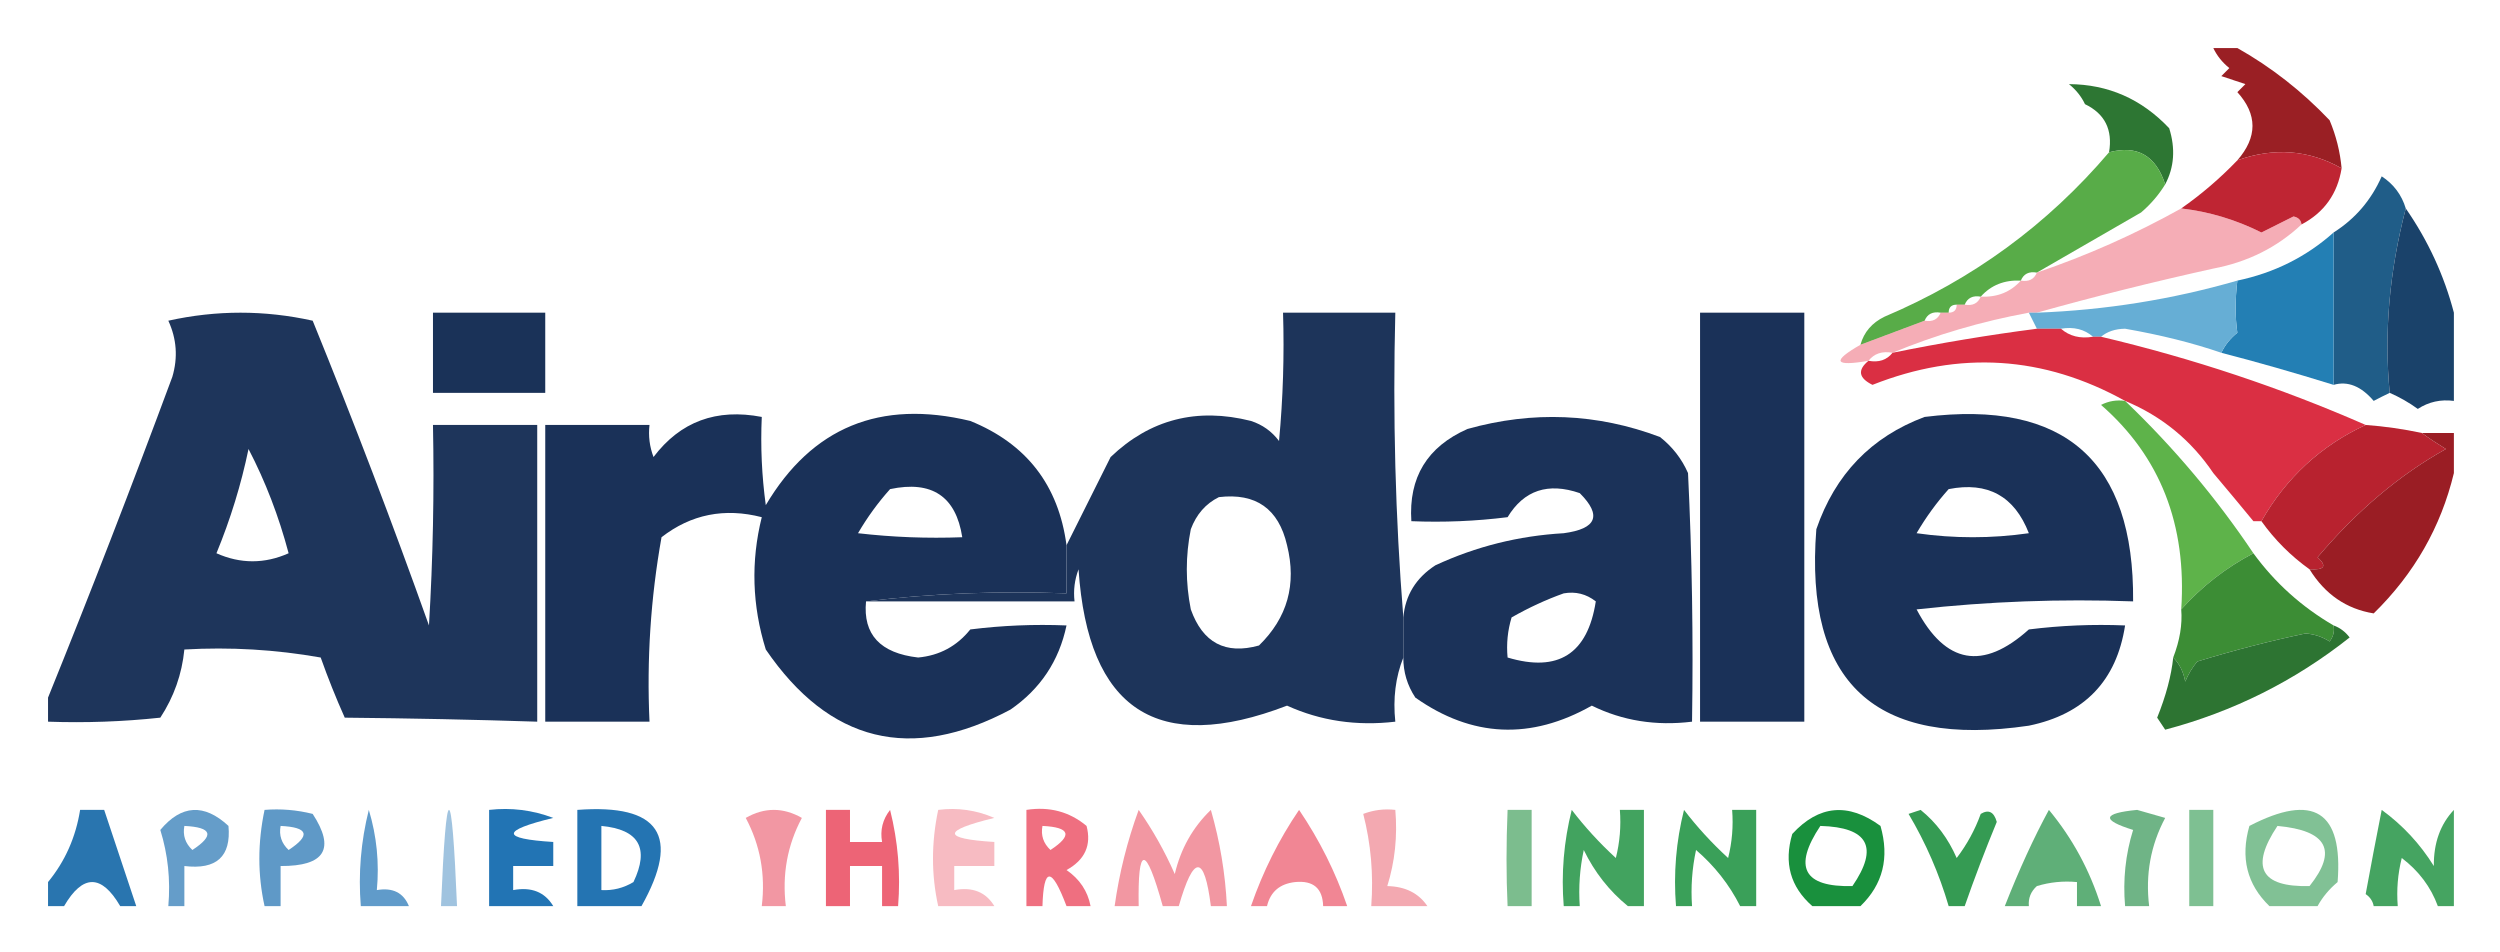 <svg xmlns="http://www.w3.org/2000/svg" role="img" viewBox="-6.49 -6.49 311.74 118.74"><title>Airedale logo</title><style>svg {shape-rendering:geometricPrecision;text-rendering:geometricPrecision;image-rendering:optimizeQuality;fill-rule:evenodd;clip-rule:evenodd}</style><g><path fill="#185650" d="M 253.5,6.5 C 252.833,7.167 252.833,7.167 253.5,6.5 Z" opacity=".008"/></g><g><path fill="#9a1f24" d="M 269.5,-0.5 C 270.5,-0.5 271.5,-0.5 272.5,-0.5C 276.717,1.877 280.551,4.877 284,8.5C 284.813,10.436 285.313,12.436 285.5,14.5C 281.414,12.197 277.081,11.864 272.5,13.5C 275.015,10.614 275.015,7.78 272.5,5C 272.833,4.667 273.167,4.333 273.5,4C 272.5,3.667 271.5,3.333 270.5,3C 270.833,2.667 271.167,2.333 271.5,2C 270.619,1.292 269.953,0.458 269.5,-0.5 Z" opacity=".996"/></g><g><path fill="#2d7633" d="M 263.5,16.5 C 262.336,12.905 260.003,11.571 256.5,12.5C 256.975,9.687 255.975,7.687 253.5,6.5C 253.047,5.542 252.381,4.708 251.5,4C 256.391,4.026 260.558,5.859 264,9.5C 264.796,12.039 264.629,14.372 263.5,16.5 Z"/></g><g><path fill="#bf2533" d="M 285.5,14.5 C 284.99,17.674 283.323,20.008 280.5,21.5C 280.44,20.957 280.107,20.624 279.5,20.5C 278.167,21.167 276.833,21.833 275.5,22.5C 272.32,20.905 268.987,19.905 265.5,19.5C 268.02,17.737 270.353,15.737 272.5,13.5C 277.081,11.864 281.414,12.197 285.5,14.5 Z"/></g><g><path fill="#205d88" d="M 293.5,19.5 C 291.446,27.404 290.779,35.071 291.5,42.5C 290.85,42.804 290.183,43.137 289.5,43.5C 287.928,41.659 286.262,40.992 284.5,41.5C 284.494,35.188 284.494,28.855 284.5,22.5C 287.192,20.797 289.192,18.464 290.5,15.5C 291.984,16.467 292.984,17.8 293.5,19.5 Z" opacity=".999"/></g><g><path fill="#54aa43" d="M 263.5,16.5 C 262.71,17.794 261.71,18.961 260.5,20C 256.104,22.527 251.771,25.027 247.5,27.5C 246.508,27.328 245.842,27.662 245.5,28.5C 243.447,28.402 241.78,29.069 240.5,30.5C 239.508,30.328 238.842,30.662 238.5,31.5C 238.167,31.5 237.833,31.5 237.5,31.5C 236.833,31.5 236.5,31.833 236.5,32.5C 236.167,32.5 235.833,32.5 235.5,32.5C 234.508,32.328 233.842,32.662 233.5,33.5C 230.838,34.499 228.172,35.499 225.5,36.5C 225.937,34.926 226.937,33.759 228.5,33C 239.503,28.343 248.836,21.51 256.5,12.5C 260.003,11.571 262.336,12.905 263.5,16.5 Z" opacity=".972"/></g><g><path fill="#e42941" d="M 265.5,19.5 C 268.987,19.905 272.32,20.905 275.5,22.5C 276.833,21.833 278.167,21.167 279.5,20.5C 280.107,20.624 280.44,20.957 280.5,21.5C 277.454,24.357 273.787,26.19 269.5,27C 261.992,28.662 254.659,30.495 247.5,32.5C 247.167,32.5 246.833,32.5 246.5,32.5C 240.561,33.594 234.894,35.261 229.5,37.5C 228.209,37.263 227.209,37.596 226.5,38.5C 222.221,39.236 221.887,38.57 225.5,36.5C 228.172,35.499 230.838,34.499 233.5,33.5C 234.492,33.672 235.158,33.338 235.5,32.5C 235.833,32.5 236.167,32.5 236.5,32.5C 237.167,32.5 237.5,32.167 237.5,31.5C 237.833,31.5 238.167,31.5 238.5,31.5C 239.492,31.672 240.158,31.338 240.5,30.5C 242.553,30.598 244.22,29.931 245.5,28.5C 246.492,28.672 247.158,28.338 247.5,27.5C 253.729,25.386 259.729,22.719 265.5,19.5 Z" opacity=".382"/></g><g><path fill="#237fb4" d="M 284.5,22.5 C 284.494,28.855 284.494,35.188 284.5,41.5C 279.569,39.971 274.902,38.637 270.5,37.5C 270.953,36.542 271.619,35.708 272.5,35C 272.216,33.044 272.216,30.877 272.5,28.5C 277.098,27.535 281.098,25.535 284.5,22.5 Z"/></g><g><path fill="#1a426a" d="M 293.5,19.5 C 296.277,23.506 298.277,27.84 299.5,32.5C 299.5,36.167 299.5,39.833 299.5,43.5C 297.856,43.286 296.356,43.62 295,44.5C 293.887,43.695 292.721,43.028 291.5,42.5C 290.779,35.071 291.446,27.404 293.5,19.5 Z" opacity=".994"/></g><g><path fill="#66aed5" d="M 272.5,28.5 C 272.216,30.877 272.216,33.044 272.5,35C 271.619,35.708 270.953,36.542 270.5,37.5C 266.947,36.278 262.947,35.278 258.5,34.5C 257.274,34.52 256.274,34.853 255.5,35.5C 255.167,35.5 254.833,35.5 254.5,35.5C 253.432,34.566 252.099,34.232 250.5,34.5C 249.5,34.5 248.5,34.5 247.5,34.5C 247.167,33.833 246.833,33.167 246.5,32.5C 246.833,32.5 247.167,32.5 247.5,32.5C 256.036,32.183 264.369,30.85 272.5,28.5 Z"/></g><g><path fill="#1a3158" d="M 168.5,70.5 C 168.5,72.167 168.5,73.833 168.5,75.5C 167.527,77.948 167.194,80.615 167.5,83.5C 162.678,84.065 158.178,83.399 154,81.5C 137.842,87.71 129.175,82.044 128,64.5C 127.51,65.793 127.343,67.127 127.5,68.5C 118.833,68.5 110.167,68.5 101.5,68.5C 109.65,67.507 117.983,67.174 126.5,67.5C 126.5,65.5 126.5,63.5 126.5,61.5C 128.236,58.028 130.069,54.361 132,50.5C 136.922,45.798 142.755,44.298 149.5,46C 150.931,46.465 152.097,47.299 153,48.5C 153.499,43.177 153.666,37.844 153.5,32.5C 158.167,32.5 162.833,32.5 167.5,32.5C 167.171,45.344 167.505,58.011 168.5,70.5 Z M 145.5,55.5 C 150.118,54.949 152.951,56.949 154,61.5C 155.213,66.382 154.046,70.548 150.5,74C 146.316,75.165 143.483,73.665 142,69.5C 141.333,66.167 141.333,62.833 142,59.5C 142.69,57.65 143.856,56.316 145.5,55.5 Z" opacity=".984"/></g><g><path fill="#1a3158" d="M -0.5,83.5 C -0.5,82.5 -0.5,81.5 -0.5,80.5C 4.697,67.676 9.863,54.343 15,40.5C 15.711,38.101 15.544,35.768 14.5,33.5C 20.5,32.167 26.5,32.167 32.5,33.5C 37.611,46.056 42.444,58.723 47,71.5C 47.5,63.173 47.666,54.84 47.5,46.5C 51.833,46.5 56.167,46.5 60.5,46.5C 60.5,58.833 60.5,71.167 60.5,83.5C 52.642,83.245 44.642,83.078 36.5,83C 35.407,80.557 34.407,78.057 33.5,75.5C 27.872,74.505 22.206,74.171 16.5,74.5C 16.196,77.579 15.196,80.412 13.5,83C 8.845,83.499 4.179,83.666 -0.5,83.5 Z M 24.5,49.5 C 26.609,53.551 28.276,57.884 29.5,62.5C 26.5,63.833 23.5,63.833 20.5,62.5C 22.242,58.275 23.576,53.941 24.5,49.5 Z" opacity=".977"/></g><g><path fill="#1a3258" d="M 47.5,32.5 C 52.167,32.5 56.833,32.5 61.5,32.5C 61.5,35.833 61.5,39.167 61.5,42.5C 56.833,42.5 52.167,42.5 47.5,42.5C 47.5,39.167 47.5,35.833 47.5,32.5 Z"/></g><g><path fill="#1a3158" d="M 205.5,32.5 C 209.833,32.5 214.167,32.5 218.5,32.5C 218.5,49.5 218.5,66.5 218.5,83.5C 214.167,83.5 209.833,83.5 205.5,83.5C 205.5,66.5 205.5,49.5 205.5,32.5 Z"/></g><g><path fill="#d8283c" d="M 247.5,34.5 C 248.5,34.5 249.5,34.5 250.5,34.5C 251.568,35.434 252.901,35.768 254.5,35.5C 254.833,35.5 255.167,35.5 255.5,35.5C 266.921,38.196 277.921,41.863 288.5,46.5C 282.911,49.087 278.578,53.087 275.5,58.5C 275.167,58.5 274.833,58.5 274.5,58.5C 272.823,56.46 271.156,54.46 269.5,52.5C 266.735,48.402 263.068,45.402 258.5,43.5C 248.357,37.867 237.857,37.2 227,41.5C 225.272,40.648 225.105,39.648 226.5,38.5C 227.791,38.737 228.791,38.404 229.5,37.5C 235.46,36.285 241.46,35.285 247.5,34.5 Z" opacity=".964"/></g><g><path fill="#1a3158" d="M 126.5,61.5 C 126.5,63.5 126.5,65.5 126.5,67.5C 117.983,67.174 109.65,67.507 101.5,68.5C 101.104,72.629 103.271,74.962 108,75.5C 110.664,75.251 112.831,74.085 114.5,72C 118.486,71.501 122.486,71.335 126.5,71.5C 125.566,75.934 123.232,79.434 119.5,82C 107.098,88.598 96.931,86.098 89,74.5C 87.293,69.005 87.127,63.505 88.5,58C 83.848,56.807 79.681,57.64 76,60.5C 74.644,68.095 74.144,75.762 74.5,83.5C 70.167,83.5 65.833,83.5 61.5,83.5C 61.5,71.167 61.5,58.833 61.5,46.5C 65.833,46.5 70.167,46.5 74.5,46.5C 74.343,47.873 74.51,49.207 75,50.5C 78.342,46.078 82.842,44.411 88.5,45.5C 88.335,49.182 88.501,52.848 89,56.5C 94.754,46.794 103.254,43.294 114.5,46C 121.502,48.837 125.502,54.003 126.5,61.5 Z M 104.5,54.5 C 109.709,53.396 112.709,55.396 113.5,60.5C 109.154,60.666 104.821,60.499 100.5,60C 101.665,58.008 102.998,56.175 104.5,54.5 Z" opacity=".996"/></g><g><path fill="#1a3158" d="M 168.5,75.5 C 168.5,73.833 168.5,72.167 168.5,70.5C 168.744,67.737 170.077,65.571 172.5,64C 177.555,61.654 182.889,60.321 188.5,60C 192.617,59.451 193.284,57.784 190.5,55C 186.541,53.638 183.541,54.638 181.5,58C 177.514,58.499 173.514,58.666 169.5,58.5C 169.144,53.048 171.477,49.215 176.5,47C 184.658,44.716 192.658,45.049 200.5,48C 202.049,49.214 203.215,50.714 204,52.5C 204.5,62.828 204.666,73.161 204.5,83.5C 200.003,84.055 195.836,83.389 192,81.5C 184.394,85.806 177.061,85.473 170,80.5C 168.991,78.975 168.491,77.308 168.5,75.5 Z M 188.5,67.5 C 189.978,67.238 191.311,67.571 192.5,68.5C 191.479,75.057 187.812,77.391 181.5,75.5C 181.34,73.801 181.506,72.134 182,70.5C 184.166,69.269 186.333,68.269 188.5,67.5 Z" opacity=".991"/></g><g><path fill="#1a3158" d="M 233.5,45.5 C 250.985,43.322 259.651,50.989 259.5,68.5C 250.475,68.168 241.475,68.502 232.5,69.5C 236.101,76.32 240.768,77.154 246.5,72C 250.486,71.501 254.486,71.335 258.5,71.5C 257.431,78.404 253.431,82.57 246.5,84C 227.327,86.823 218.494,78.656 220,59.5C 222.352,52.65 226.852,47.983 233.5,45.5 Z M 236.5,54.5 C 241.372,53.539 244.705,55.372 246.5,60C 241.833,60.667 237.167,60.667 232.5,60C 233.665,58.008 234.998,56.175 236.5,54.5 Z" opacity=".998"/></g><g><path fill="#b8222f" d="M 288.5,46.5 C 290.861,46.674 293.194,47.007 295.5,47.5C 296.398,48.158 297.398,48.824 298.5,49.5C 292.719,52.723 287.385,57.223 282.5,63C 283.712,64.107 283.379,64.607 281.5,64.5C 279.167,62.833 277.167,60.833 275.5,58.5C 278.578,53.087 282.911,49.087 288.5,46.5 Z"/></g><g><path fill="#9a1d24" d="M 295.5,47.5 C 296.833,47.5 298.167,47.5 299.5,47.5C 299.5,49.167 299.5,50.833 299.5,52.5C 297.885,59.221 294.551,65.054 289.5,70C 286.094,69.448 283.428,67.615 281.5,64.5C 283.379,64.607 283.712,64.107 282.5,63C 287.385,57.223 292.719,52.723 298.5,49.5C 297.398,48.824 296.398,48.158 295.5,47.5 Z"/></g><g><path fill="#185650" d="M 269.5,52.5 C 268.833,53.167 268.833,53.167 269.5,52.5 Z" opacity=".008"/></g><g><path fill="#5db249" d="M 258.5,43.5 C 264.547,49.278 269.88,55.611 274.5,62.5C 271.067,64.305 268.067,66.638 265.5,69.5C 266.209,58.933 262.876,50.433 255.5,44C 256.448,43.517 257.448,43.35 258.5,43.5 Z" opacity=".991"/></g><g><path fill="#185650" d="M 274.5,58.5 C 273.833,59.167 273.833,59.167 274.5,58.5 Z" opacity=".008"/></g><g><path fill="#3c8d35" d="M 274.5,62.5 C 277.185,66.183 280.518,69.183 284.5,71.5C 284.631,72.239 284.464,72.906 284,73.5C 283.107,72.919 282.107,72.585 281,72.5C 276.446,73.462 271.946,74.629 267.5,76C 266.874,76.75 266.374,77.584 266,78.5C 265.768,77.263 265.268,76.263 264.5,75.5C 265.32,73.385 265.653,71.385 265.5,69.5C 268.067,66.638 271.067,64.305 274.5,62.5 Z"/></g><g><path fill="#2d7432" d="M 284.5,71.5 C 285.289,71.783 285.956,72.283 286.5,73C 279.66,78.42 271.993,82.253 263.5,84.5C 263.167,84 262.833,83.5 262.5,83C 263.6,80.269 264.267,77.769 264.5,75.5C 265.268,76.263 265.768,77.263 266,78.5C 266.374,77.584 266.874,76.75 267.5,76C 271.946,74.629 276.446,73.462 281,72.5C 282.107,72.585 283.107,72.919 284,73.5C 284.464,72.906 284.631,72.239 284.5,71.5 Z"/></g><g><path fill="#0f66ab" d="M 16.5,106.5 C 15.833,106.5 15.167,106.5 14.5,106.5C 14.784,103.223 14.45,100.057 13.5,97C 16.132,93.852 18.965,93.685 22,96.5C 22.342,100.32 20.509,101.986 16.5,101.5C 16.5,103.167 16.5,104.833 16.5,106.5 Z M 16.5,96.5 C 19.957,96.667 20.29,97.667 17.5,99.5C 16.614,98.675 16.281,97.675 16.5,96.5 Z" opacity=".64"/></g><g><path fill="#0b66ad" d="M 44.5,106.5 C 42.5,106.5 40.5,106.5 38.5,106.5C 38.176,102.445 38.509,98.445 39.5,94.5C 40.487,97.768 40.82,101.102 40.5,104.5C 42.483,104.157 43.817,104.824 44.5,106.5 Z" opacity=".652"/></g><g><path fill="#e12e43" d="M 171.5,106.5 C 169.167,106.5 166.833,106.5 164.5,106.5C 164.793,102.563 164.46,98.73 163.5,95C 164.793,94.51 166.127,94.343 167.5,94.5C 167.784,97.777 167.451,100.943 166.5,104C 168.744,104.05 170.411,104.883 171.5,106.5 Z" opacity=".414"/></g><g><path fill="#0f66ab" d="M 28.5,106.5 C 27.833,106.5 27.167,106.5 26.5,106.5C 25.634,102.601 25.634,98.601 26.5,94.5C 28.527,94.338 30.527,94.504 32.5,95C 35.349,99.36 34.016,101.527 28.5,101.5C 28.5,103.167 28.5,104.833 28.5,106.5 Z M 28.5,96.5 C 31.957,96.667 32.29,97.667 29.5,99.5C 28.614,98.675 28.281,97.675 28.5,96.5 Z" opacity=".663"/></g><g><path fill="#0e67ad" d="M 62.5,106.5 C 59.833,106.5 57.167,106.5 54.5,106.5C 54.5,102.5 54.5,98.5 54.5,94.5C 57.247,94.187 59.913,94.52 62.5,95.5C 55.951,97.093 55.951,98.093 62.5,98.5C 62.5,99.5 62.5,100.5 62.5,101.5C 60.833,101.5 59.167,101.5 57.5,101.5C 57.5,102.5 57.5,103.5 57.5,104.5C 59.781,104.077 61.448,104.744 62.5,106.5 Z" opacity=".911"/></g><g><path fill="#0f67ab" d="M 73.5,106.5 C 70.833,106.5 68.167,106.5 65.5,106.5C 65.5,102.5 65.5,98.5 65.5,94.5C 75.768,93.727 78.435,97.727 73.5,106.5 Z M 68.5,96.5 C 73.185,96.942 74.519,99.276 72.5,103.5C 71.264,104.246 69.93,104.579 68.5,104.5C 68.5,101.833 68.5,99.167 68.5,96.5 Z" opacity=".908"/></g><g><path fill="#e52c43" d="M 117.5,106.5 C 115.167,106.5 112.833,106.5 110.5,106.5C 109.634,102.601 109.634,98.601 110.5,94.5C 112.924,94.192 115.257,94.526 117.5,95.5C 110.951,97.093 110.951,98.093 117.5,98.5C 117.5,99.5 117.5,100.5 117.5,101.5C 115.833,101.5 114.167,101.5 112.5,101.5C 112.5,102.5 112.5,103.5 112.5,104.5C 114.781,104.077 116.448,104.744 117.5,106.5 Z" opacity=".324"/></g><g><path fill="#1f8f3e" d="M 184.5,106.5 C 183.5,106.5 182.5,106.5 181.5,106.5C 181.324,102.711 181.324,98.711 181.5,94.5C 182.5,94.5 183.5,94.5 184.5,94.5C 184.5,98.5 184.5,102.5 184.5,106.5 Z" opacity=".583"/></g><g><path fill="#1a8f3d" d="M 198.5,106.5 C 197.833,106.5 197.167,106.5 196.5,106.5C 194.177,104.605 192.344,102.272 191,99.5C 190.503,101.81 190.337,104.143 190.5,106.5C 189.833,106.5 189.167,106.5 188.5,106.5C 188.176,102.445 188.509,98.445 189.5,94.5C 191.149,96.65 192.982,98.65 195,100.5C 195.495,98.527 195.662,96.527 195.5,94.5C 196.5,94.5 197.5,94.5 198.5,94.5C 198.5,98.5 198.5,102.5 198.5,106.5 Z" opacity=".824"/></g><g><path fill="#1d8e40" d="M 255.5,106.5 C 254.5,106.5 253.5,106.5 252.5,106.5C 252.5,105.5 252.5,104.5 252.5,103.5C 250.801,103.34 249.134,103.506 247.5,104C 246.748,104.671 246.414,105.504 246.5,106.5C 245.5,106.5 244.5,106.5 243.5,106.5C 245.281,101.971 247.114,97.971 249,94.5C 251.941,98.047 254.108,102.047 255.5,106.5 Z" opacity=".706"/></g><g><path fill="#1c903e" d="M 269.5,106.5 C 268.5,106.5 267.5,106.5 266.5,106.5C 266.5,102.5 266.5,98.5 266.5,94.5C 267.5,94.5 268.5,94.5 269.5,94.5C 269.5,98.5 269.5,102.5 269.5,106.5 Z" opacity=".566"/></g><g><path fill="#1a8e3e" d="M 282.5,106.5 C 280.5,106.5 278.5,106.5 276.5,106.5C 273.697,103.796 272.863,100.463 274,96.5C 282.027,92.338 285.694,94.671 285,103.5C 283.955,104.373 283.122,105.373 282.5,106.5 Z M 277.5,96.5 C 283.704,97.07 285.037,99.57 281.5,104C 275.403,104.147 274.07,101.647 277.5,96.5 Z" opacity=".549"/></g><g><path fill="#0d67af" d="M 50.5,106.5 C 49.833,106.5 49.167,106.5 48.5,106.5C 49.167,90.5 49.833,90.5 50.5,106.5 Z" opacity=".392"/></g><g><path fill="#e42942" d="M 91.5,106.5 C 90.5,106.5 89.5,106.5 88.5,106.5C 88.979,102.566 88.312,98.899 86.5,95.5C 88.833,94.167 91.167,94.167 93.5,95.5C 91.688,98.899 91.021,102.566 91.5,106.5 Z" opacity=".481"/></g><g><path fill="#e32c42" d="M 146.5,106.5 C 145.833,106.5 145.167,106.5 144.5,106.5C 143.689,100.04 142.355,100.04 140.5,106.5C 139.833,106.5 139.167,106.5 138.5,106.5C 136.366,98.825 135.366,98.825 135.5,106.5C 134.5,106.5 133.5,106.5 132.5,106.5C 133.073,102.397 134.073,98.397 135.5,94.5C 137.253,97.005 138.753,99.671 140,102.5C 140.742,99.344 142.242,96.677 144.5,94.5C 145.632,98.426 146.299,102.426 146.5,106.5 Z" opacity=".492"/></g><g><path fill="#1a903e" d="M 212.5,106.5 C 211.833,106.5 211.167,106.5 210.5,106.5C 209.158,103.834 207.325,101.501 205,99.5C 204.503,101.81 204.337,104.143 204.5,106.5C 203.833,106.5 203.167,106.5 202.5,106.5C 202.176,102.445 202.509,98.445 203.5,94.5C 205.121,96.624 206.954,98.624 209,100.5C 209.495,98.527 209.662,96.527 209.5,94.5C 210.5,94.5 211.5,94.5 212.5,94.5C 212.5,98.5 212.5,102.5 212.5,106.5 Z" opacity=".858"/></g><g><path fill="#19903d" d="M 225.5,106.5 C 223.5,106.5 221.5,106.5 219.5,106.5C 216.76,104.1 215.927,101.1 217,97.5C 220.315,93.895 223.982,93.561 228,96.5C 229.137,100.463 228.303,103.796 225.5,106.5 Z M 220.5,96.5 C 226.488,96.664 227.821,99.164 224.5,104C 218.403,104.147 217.07,101.647 220.5,96.5 Z"/></g><g><path fill="#1e8a43" d="M 261.5,106.5 C 260.5,106.5 259.5,106.5 258.5,106.5C 258.216,103.223 258.549,100.057 259.5,97C 255.502,95.755 255.669,94.922 260,94.5C 261.167,94.833 262.333,95.167 263.5,95.5C 261.688,98.899 261.021,102.566 261.5,106.5 Z" opacity=".637"/></g><g><path fill="#1b903e" d="M 299.5,94.5 C 299.5,98.5 299.5,102.5 299.5,106.5C 298.833,106.5 298.167,106.5 297.5,106.5C 296.627,104.114 295.127,102.114 293,100.5C 292.505,102.473 292.338,104.473 292.5,106.5C 291.5,106.5 290.5,106.5 289.5,106.5C 289.389,105.883 289.056,105.383 288.5,105C 289.133,101.541 289.8,98.041 290.5,94.5C 293.122,96.411 295.289,98.745 297,101.5C 296.97,98.638 297.803,96.305 299.5,94.5 Z" opacity=".814"/></g><g><path fill="#e62a42" d="M 161.5,106.5 C 160.5,106.5 159.5,106.5 158.5,106.5C 158.441,104.278 157.275,103.278 155,103.5C 153.092,103.715 151.926,104.715 151.5,106.5C 150.833,106.5 150.167,106.5 149.5,106.5C 150.995,102.178 152.995,98.178 155.5,94.5C 158.054,98.275 160.054,102.274 161.5,106.5 Z" opacity=".566"/></g><g><path fill="#1568a8" d="M 10.5,106.5 C 9.833,106.5 9.167,106.5 8.5,106.5C 6.167,102.5 3.833,102.5 1.5,106.5C 0.833,106.5 0.167,106.5 -0.5,106.5C -0.5,105.5 -0.5,104.5 -0.5,103.5C 1.625,100.912 2.958,97.912 3.5,94.5C 4.5,94.5 5.5,94.5 6.5,94.5C 7.833,98.5 9.167,102.5 10.5,106.5 Z" opacity=".913"/></g><g><path fill="#e62a43" d="M 105.5,106.5 C 104.833,106.5 104.167,106.5 103.5,106.5C 103.5,104.833 103.5,103.167 103.5,101.5C 102.167,101.5 100.833,101.5 99.5,101.5C 99.5,103.167 99.5,104.833 99.5,106.5C 98.5,106.5 97.5,106.5 96.5,106.5C 96.5,102.5 96.5,98.5 96.5,94.5C 97.5,94.5 98.5,94.5 99.5,94.5C 99.5,95.833 99.5,97.167 99.5,98.5C 100.833,98.5 102.167,98.5 103.5,98.5C 103.238,97.022 103.571,95.689 104.5,94.5C 105.491,98.445 105.824,102.445 105.5,106.5 Z" opacity=".725"/></g><g><path fill="#e82a43" d="M 129.5,106.5 C 128.5,106.5 127.5,106.5 126.5,106.5C 124.646,101.579 123.646,101.579 123.5,106.5C 122.833,106.5 122.167,106.5 121.5,106.5C 121.5,102.5 121.5,98.5 121.5,94.5C 124.365,94.055 126.865,94.722 129,96.5C 129.63,98.903 128.797,100.737 126.5,102C 128.141,103.129 129.141,104.629 129.5,106.5 Z M 123.5,96.5 C 126.957,96.667 127.29,97.667 124.5,99.5C 123.614,98.675 123.281,97.675 123.5,96.5 Z" opacity=".672"/></g><g><path fill="#1d8f3e" d="M 238.5,106.5 C 237.833,106.5 237.167,106.5 236.5,106.5C 235.321,102.467 233.655,98.634 231.5,95C 232,94.833 232.5,94.667 233,94.5C 234.938,96.058 236.438,98.058 237.5,100.5C 238.782,98.821 239.782,96.987 240.5,95C 241.483,94.409 242.15,94.743 242.5,96C 241.062,99.485 239.728,102.985 238.5,106.5 Z" opacity=".89"/></g></svg>